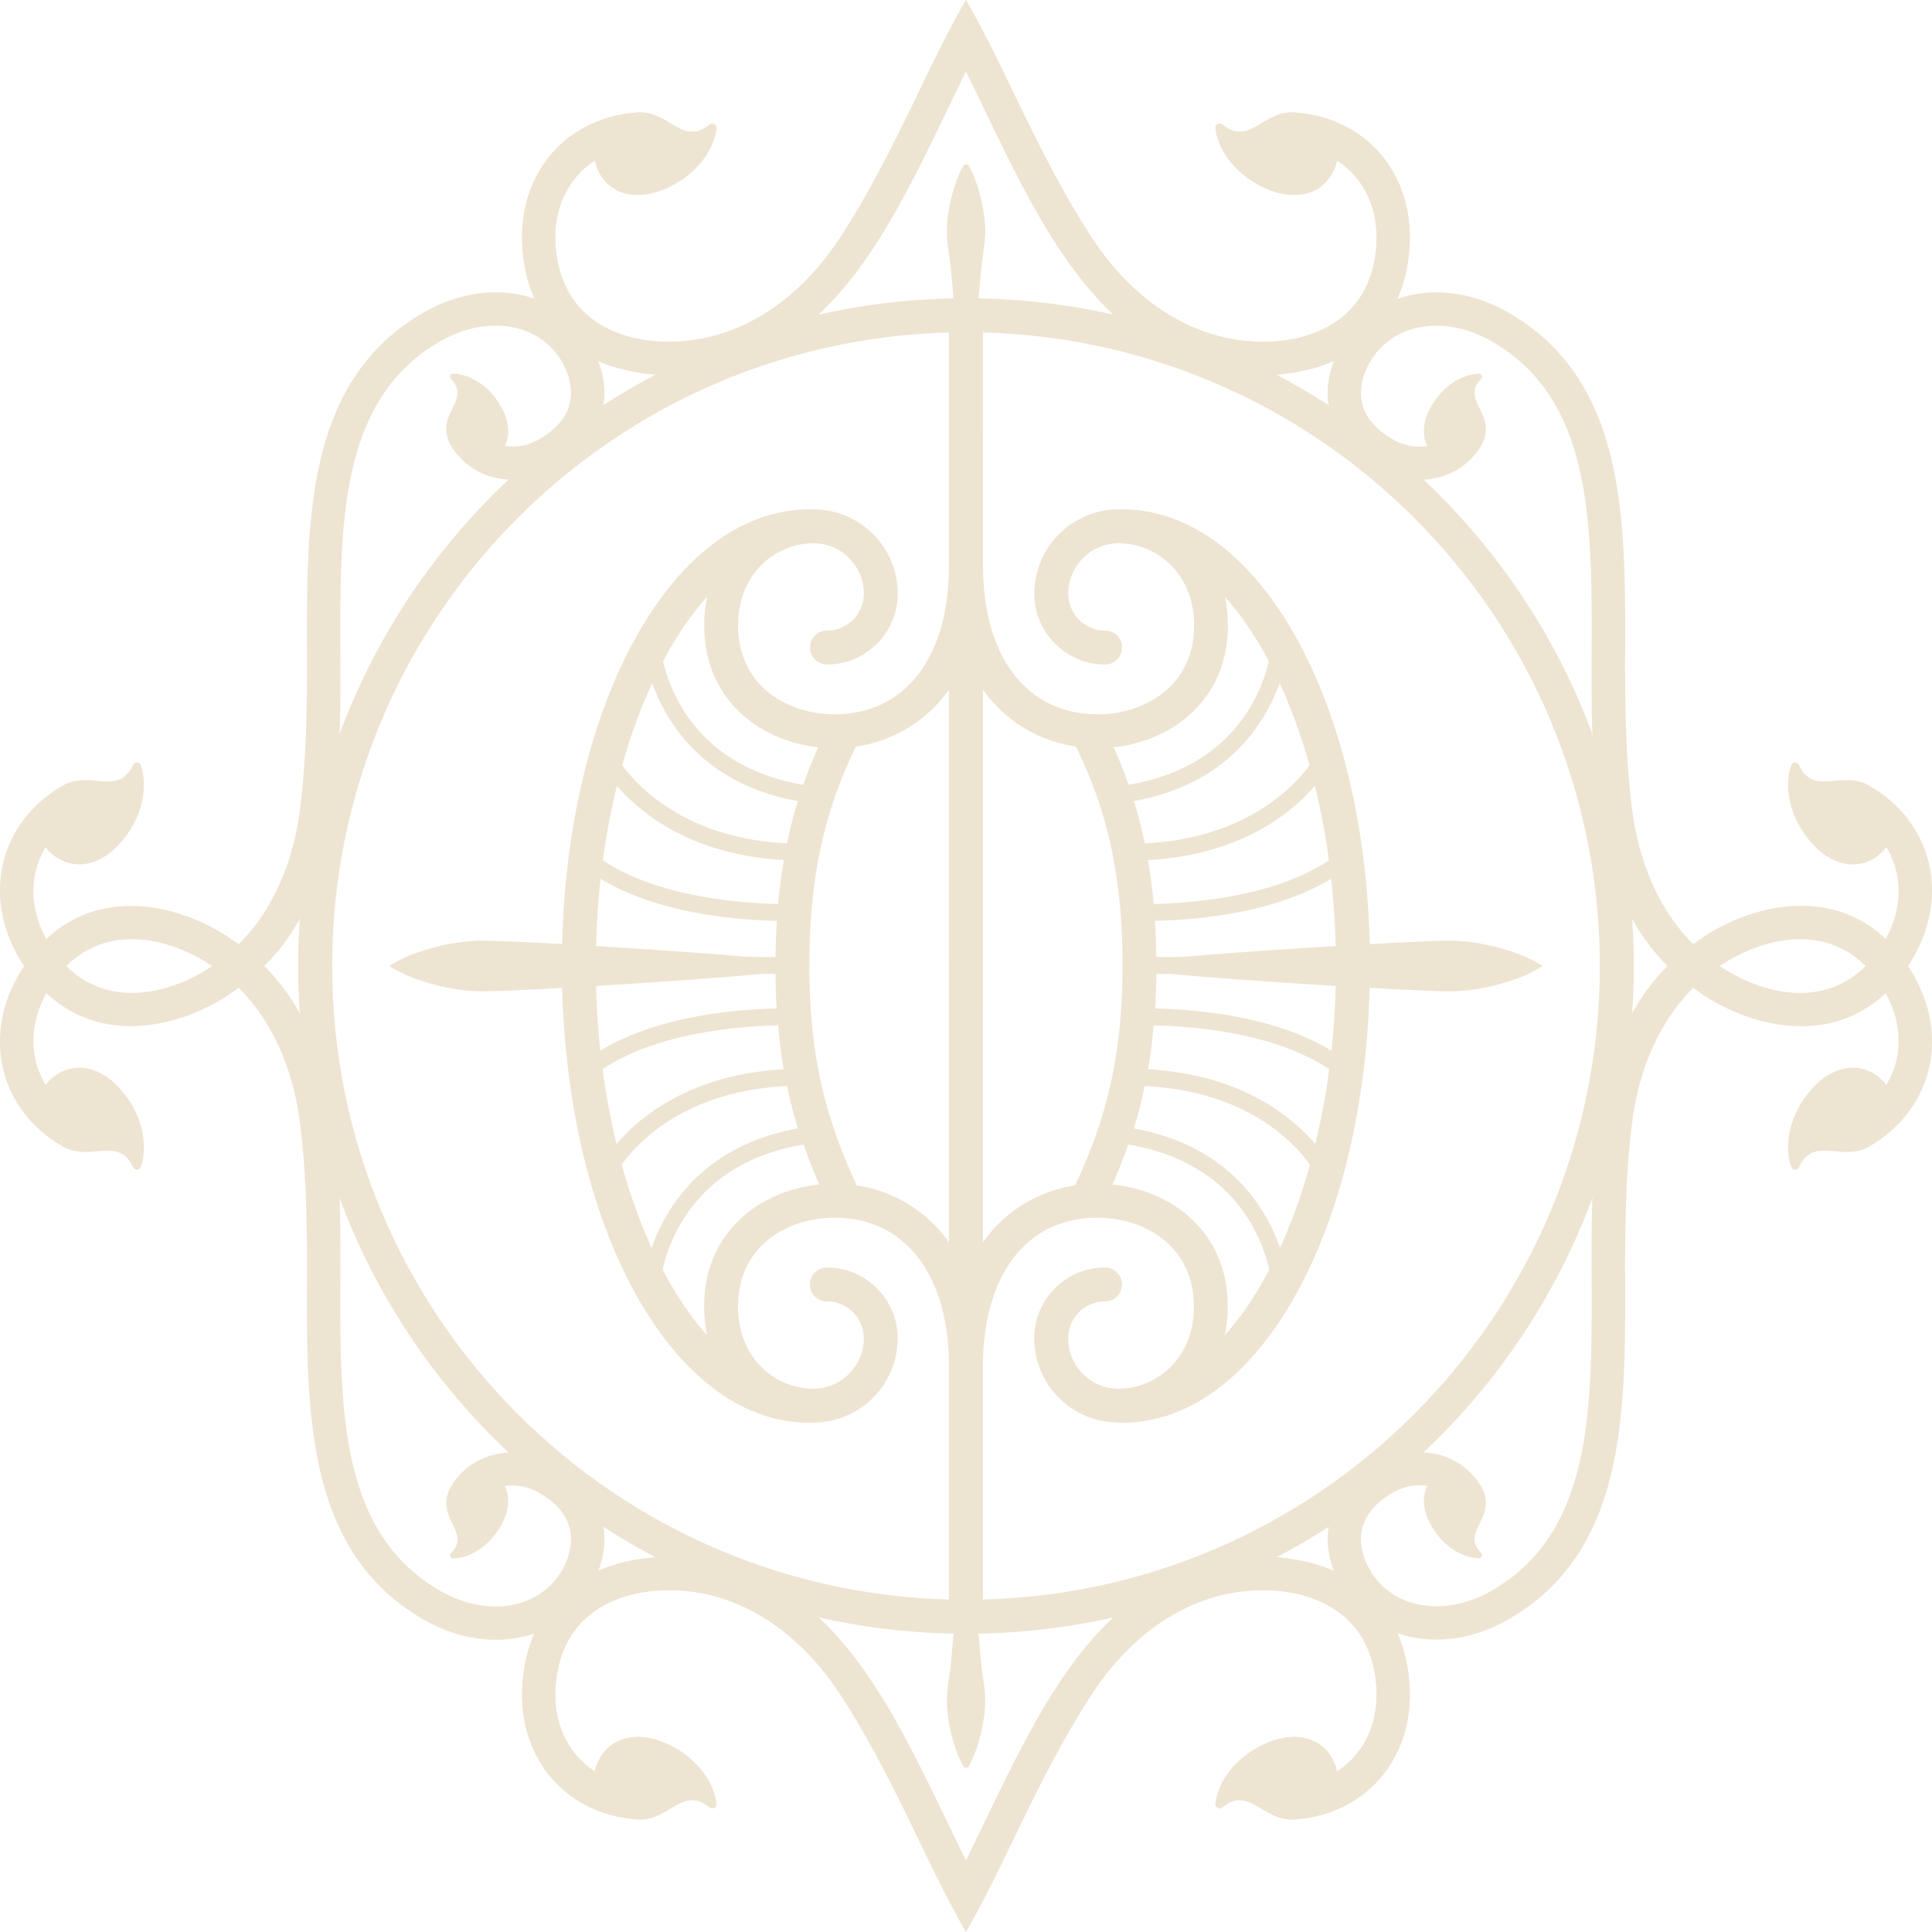 <svg width="433" height="433" fill="none" xmlns="http://www.w3.org/2000/svg"><g opacity=".3" clip-path="url(#a)" fill="#C7A568"><path fill-rule="evenodd" clip-rule="evenodd" d="M45.26 217.947c-11.113 6.36-26.063 7.852-34.651-7.118-4.156-7.256-4.042-14.902-.367-20.941.275.345.55.712.895 1.033 4.501 4.363 10.632 3.399 15.156-1.262 5.787-5.947 6.935-13.456 5.259-18.163-.276-.803-1.378-.803-1.745-.046-3.284 7.095-9.484 1.103-15.662 4.57-13.984 8.013-18.187 24.201-9.989 38.482 11.321 19.747 31.208 17.658 44.825 9.874a35.153 35.153 0 0 0 3.422-2.227c24.02-16.372 23.973-46.634 23.882-75.956-.092-29.183-.207-56.76 22.435-69.733 10.563-6.038 22.275-4.04 27.258 4.684 1.86 3.261 5.098 11.458-5.167 17.313-2.687 1.539-5.374 1.883-7.67 1.47 1.102-2.182.988-4.96-.275-7.67-2.618-5.625-7.533-8.449-11.276-8.518-.643 0-.941.758-.505 1.217 4.593 4.73-3.444 7.6-.344 14.305.115.252.252.46.39.689 0 .023 0 .069.023.092.023.045.069.068.092.114.367.62.758 1.194 1.217 1.654 4.891 6.084 14.237 7.6 22.045 3.122 10.816-6.2 13.939-16.991 7.922-27.484-7.095-12.4-23.193-15.59-37.43-7.44-26.408 15.109-26.293 46.175-26.201 76.231.045 12.537-.161 24.729-1.654 35.751-1.952 14.511-8.772 28.425-21.884 35.934"/><path fill-rule="evenodd" clip-rule="evenodd" d="M152.547 76.506c-12.791.873-26.868-4.34-28.039-21.537-.574-8.358 2.871-15.154 8.841-19.012.092.436.184.895.345 1.332 2.135 5.9 8.083 7.692 14.191 5.487 7.808-2.824 12.125-9.07 12.676-14.029.092-.85-.896-1.331-1.562-.803-6.062 4.936-9.024-3.169-16.097-2.733-16.075 1.08-26.936 13.8-25.811 30.24 1.538 22.708 20.346 29.528 35.984 28.495a38.073 38.073 0 0 0 4.041-.505c28.751-4.225 41.955-31.457 54.699-57.862a955.144 955.144 0 0 1 4.685-9.644V0c-4.088 7.118-7.762 14.764-11.413 22.341-5.442 11.297-10.976 22.158-17.131 31.434-8.106 12.192-20.322 21.721-35.409 22.731Z"/><path fill-rule="evenodd" clip-rule="evenodd" d="M280.43 76.506c12.791.873 26.89-4.34 28.039-21.537.551-8.358-2.871-15.154-8.841-19.012-.092.436-.184.895-.345 1.332-2.135 5.9-8.083 7.692-14.191 5.487-7.808-2.824-12.125-9.07-12.676-14.029-.092-.85.896-1.331 1.561-.803 6.063 4.936 9.025-3.169 16.098-2.733 16.074 1.08 26.936 13.8 25.811 30.24-1.539 22.708-20.346 29.528-35.984 28.495a38.092 38.092 0 0 1-4.042-.505c-28.75-4.225-41.954-31.457-54.699-57.862a955.231 955.231 0 0 0-4.684-9.644V0c4.087 7.118 7.762 14.764 11.413 22.341 5.442 11.297 10.976 22.158 17.13 31.434 8.107 12.192 20.323 21.721 35.41 22.731Z"/><path fill-rule="evenodd" clip-rule="evenodd" d="M387.739 217.947c11.114 6.36 26.063 7.852 34.652-7.118 4.156-7.256 4.041-14.902.367-20.941-.275.345-.551.712-.895 1.033-4.501 4.363-10.632 3.399-15.156-1.262-5.787-5.947-6.935-13.456-5.259-18.163.276-.803 1.378-.803 1.745-.046 3.284 7.095 9.484 1.103 15.661 4.57 13.985 8.036 18.188 24.201 9.99 38.505-11.321 19.747-31.208 17.658-44.825 9.874a35.078 35.078 0 0 1-3.422-2.228c-24.02-16.371-23.974-46.633-23.882-75.955.092-29.183.207-56.76-22.435-69.733-10.563-6.038-22.275-4.04-27.258 4.684-1.86 3.261-5.098 11.458 5.167 17.313 2.687 1.539 5.373 1.883 7.693 1.47-1.103-2.182-.988-4.96.275-7.67 2.618-5.625 7.532-8.449 11.275-8.518.643 0 .942.758.506 1.217-4.593 4.73 3.444 7.6.344 14.305-.115.252-.253.459-.39.689 0 .023 0 .068-.023.091-.023.046-.069.069-.092.115-.368.62-.758 1.194-1.217 1.653-4.891 6.085-14.238 7.601-22.045 3.123-10.839-6.2-13.939-16.991-7.923-27.484 7.096-12.4 23.194-15.59 37.431-7.44 26.408 15.109 26.293 46.175 26.201 76.231-.046 12.537.161 24.729 1.654 35.751 1.952 14.511 8.772 28.425 21.884 35.934"/><path fill-rule="evenodd" clip-rule="evenodd" d="M280.43 76.506c12.791.873 26.89-4.34 28.039-21.537.551-8.358-2.871-15.154-8.841-19.012-.092.436-.184.895-.345 1.332-2.135 5.9-8.083 7.692-14.191 5.487-7.808-2.824-12.125-9.07-12.676-14.029-.092-.85.896-1.331 1.561-.803 6.063 4.936 9.025-3.169 16.098-2.733 16.074 1.08 26.936 13.8 25.811 30.24-1.539 22.708-20.346 29.528-35.984 28.495a38.092 38.092 0 0 1-4.042-.505c-28.75-4.225-41.954-31.457-54.699-57.862a955.231 955.231 0 0 0-4.684-9.644V0c4.087 7.118 7.762 14.764 11.413 22.341 5.442 11.297 10.976 22.158 17.13 31.434 8.107 12.192 20.323 21.721 35.41 22.731Z"/><path fill-rule="evenodd" clip-rule="evenodd" d="M152.547 76.506c-12.791.873-26.868-4.34-28.039-21.537-.574-8.358 2.871-15.154 8.841-19.012.092.436.184.895.345 1.332 2.135 5.9 8.083 7.692 14.191 5.487 7.808-2.824 12.125-9.07 12.676-14.029.092-.85-.896-1.331-1.562-.803-6.062 4.936-9.024-3.169-16.097-2.733-16.075 1.08-26.936 13.8-25.811 30.24 1.538 22.708 20.346 29.528 35.984 28.495a38.073 38.073 0 0 0 4.041-.505c28.751-4.225 41.955-31.457 54.699-57.862a955.144 955.144 0 0 1 4.685-9.644V0c-4.088 7.118-7.762 14.764-11.413 22.341-5.442 11.297-10.976 22.158-17.131 31.434-8.106 12.192-20.322 21.721-35.409 22.731Z"/><path d="M316.943 116.068C291.246 90.375 255.722 74.463 216.5 74.463s-74.746 15.889-100.442 41.605c-25.697 25.694-41.61 61.214-41.61 100.432 0 39.217 15.89 74.738 41.61 100.432 25.696 25.693 61.22 41.605 100.442 41.605 39.222 0 74.746-15.889 100.442-41.605 25.697-25.717 41.61-61.215 41.61-100.432 0-39.218-15.89-74.738-41.609-100.432ZM216.5 66.84c41.334 0 78.765 16.761 105.839 43.832 27.074 27.094 43.837 64.498 43.837 105.828s-16.763 78.756-43.837 105.828c-27.097 27.094-64.505 43.832-105.839 43.832s-78.765-16.761-105.839-43.832C83.564 295.233 66.824 257.83 66.824 216.5s16.763-78.757 43.837-105.828C137.758 83.578 175.166 66.84 216.5 66.84Z"/><path fill-rule="evenodd" clip-rule="evenodd" d="m214.158 70.812-.092-.827c-.344-2.847-.597-5.878-.873-8.908-.229-3.031-.941-6.062-.987-8.91 0-2.847.436-5.487.987-7.76.575-2.273 1.218-4.18 1.838-5.488.597-1.332 1.079-2.09 1.079-2.09h.827s.482.758 1.056 2.09c.62 1.332 1.263 3.215 1.837 5.488.528 2.273.987 4.936.987 7.76-.069 2.848-.757 5.879-.987 8.91-.276 3.03-.528 6.061-.873 8.908l-.092.827M45.26 215.076c-11.113-6.36-26.063-7.852-34.651 7.118-4.156 7.256-4.042 14.902-.367 20.941a7.53 7.53 0 0 1 .895-1.033c4.501-4.363 10.632-3.399 15.156 1.262 5.787 5.947 6.935 13.456 5.259 18.163-.276.803-1.378.826-1.745.046-3.284-7.095-9.484-1.103-15.662-4.57-13.984-8.013-18.187-24.201-9.989-38.482 11.321-19.747 31.208-17.658 44.825-9.874a35.153 35.153 0 0 1 3.422 2.227c24.02 16.372 23.973 46.634 23.882 75.956-.092 29.183-.207 56.76 22.435 69.733 10.563 6.038 22.275 4.041 27.258-4.685 1.86-3.26 5.098-11.457-5.167-17.312-2.687-1.539-5.374-1.883-7.67-1.47 1.102 2.182.988 4.96-.275 7.669-2.618 5.626-7.533 8.45-11.276 8.519-.643 0-.941-.758-.505-1.217 4.593-4.73-3.444-7.577-.344-14.305.115-.252.252-.459.39-.689 0-.023 0-.069.023-.091.023-.046.069-.069.092-.115.367-.62.758-1.194 1.217-1.654 4.891-6.084 14.237-7.577 22.045-3.122 10.816 6.199 13.939 16.991 7.922 27.484-7.095 12.399-23.193 15.591-37.43 7.44-26.408-15.109-26.293-46.175-26.201-76.231.045-12.537-.161-24.729-1.654-35.751-1.952-14.511-8.772-28.425-21.884-35.934"/><path fill-rule="evenodd" clip-rule="evenodd" d="M152.547 356.494c-12.791-.873-26.868 4.339-28.039 21.537-.574 8.358 2.871 15.178 8.841 18.989.092-.436.184-.872.345-1.332 2.135-5.901 8.083-7.692 14.191-5.487 7.808 2.824 12.125 9.069 12.676 14.029.092.849-.896 1.332-1.562.803-6.062-4.936-9.024 3.169-16.097 2.733-16.075-1.079-26.936-13.8-25.811-30.24 1.538-22.708 20.346-29.551 35.984-28.495 1.378.092 2.732.253 4.041.506 28.751 4.224 41.955 31.456 54.699 57.861a942.914 942.914 0 0 0 4.685 9.644v15.935c-4.088-7.118-7.762-14.764-11.413-22.341-5.442-11.297-10.976-22.157-17.131-31.434-8.106-12.192-20.322-21.721-35.409-22.731"/><path fill-rule="evenodd" clip-rule="evenodd" d="M280.43 356.494c12.791-.873 26.89 4.339 28.039 21.537.551 8.358-2.871 15.178-8.841 18.989-.092-.436-.184-.872-.345-1.332-2.135-5.901-8.083-7.692-14.191-5.487-7.808 2.824-12.125 9.069-12.676 14.029-.092.849.896 1.332 1.561.803 6.063-4.936 9.025 3.169 16.098 2.733 16.074-1.079 26.936-13.8 25.811-30.24-1.539-22.708-20.346-29.551-35.984-28.495a32.89 32.89 0 0 0-4.042.506c-28.75 4.224-41.954 31.456-54.699 57.861a943 943 0 0 1-4.684 9.644v15.935c4.087-7.118 7.762-14.764 11.413-22.341 5.442-11.297 10.976-22.157 17.13-31.434 8.107-12.192 20.323-21.721 35.41-22.731"/><path fill-rule="evenodd" clip-rule="evenodd" d="M387.739 215.076c11.114-6.36 26.063-7.852 34.652 7.118 4.156 7.256 4.041 14.902.367 20.941a7.525 7.525 0 0 0-.895-1.033c-4.501-4.363-10.632-3.399-15.156 1.262-5.787 5.947-6.935 13.456-5.259 18.163.276.803 1.378.826 1.745.046 3.284-7.095 9.484-1.103 15.661-4.57 13.985-8.036 18.188-24.224 9.99-38.528-11.321-19.747-31.208-17.657-44.825-9.874a35.078 35.078 0 0 0-3.422 2.228c-24.02 16.371-23.974 46.634-23.882 75.955.092 29.183.207 56.76-22.435 69.733-10.563 6.038-22.275 4.041-27.258-4.684-1.86-3.261-5.098-11.458 5.167-17.313 2.687-1.538 5.373-1.883 7.693-1.47-1.103 2.182-.988 4.96.275 7.669 2.618 5.626 7.532 8.45 11.275 8.519.643 0 .942-.758.506-1.217-4.593-4.73 3.444-7.577.344-14.305-.115-.252-.253-.459-.39-.689 0-.023 0-.068-.023-.091-.023-.046-.069-.069-.092-.115-.368-.62-.758-1.194-1.217-1.653-4.891-6.085-14.238-7.578-22.045-3.123-10.839 6.199-13.939 16.991-7.923 27.484 7.096 12.399 23.194 15.591 37.431 7.44 26.408-15.109 26.293-46.175 26.201-76.231-.046-12.537.161-24.729 1.654-35.75 1.952-14.512 8.772-28.426 21.884-35.935"/><path fill-rule="evenodd" clip-rule="evenodd" d="M280.43 356.494c12.791-.873 26.89 4.339 28.039 21.537.551 8.358-2.871 15.178-8.841 18.989-.092-.436-.184-.872-.345-1.332-2.135-5.901-8.083-7.692-14.191-5.487-7.808 2.824-12.125 9.069-12.676 14.029-.092.849.896 1.332 1.561.803 6.063-4.936 9.025 3.169 16.098 2.733 16.074-1.079 26.936-13.8 25.811-30.24-1.539-22.708-20.346-29.551-35.984-28.495a32.89 32.89 0 0 0-4.042.506c-28.75 4.224-41.954 31.456-54.699 57.861a943 943 0 0 1-4.684 9.644v15.935c4.087-7.118 7.762-14.764 11.413-22.341 5.442-11.297 10.976-22.157 17.13-31.434 8.107-12.192 20.323-21.721 35.41-22.731"/><path fill-rule="evenodd" clip-rule="evenodd" d="M152.547 356.494c-12.791-.873-26.868 4.339-28.039 21.537-.574 8.358 2.871 15.178 8.841 18.989.092-.436.184-.872.345-1.332 2.135-5.901 8.083-7.692 14.191-5.487 7.808 2.824 12.125 9.069 12.676 14.029.092.849-.896 1.332-1.562.803-6.062-4.936-9.024 3.169-16.097 2.733-16.075-1.079-26.936-13.8-25.811-30.24 1.538-22.708 20.346-29.551 35.984-28.495 1.378.092 2.732.253 4.041.506 28.751 4.224 41.955 31.456 54.699 57.861a942.914 942.914 0 0 0 4.685 9.644v15.935c-4.088-7.118-7.762-14.764-11.413-22.341-5.442-11.297-10.976-22.157-17.131-31.434-8.106-12.192-20.322-21.721-35.409-22.731m61.611 5.717-.092.827c-.344 2.847-.597 5.878-.873 8.908-.229 3.031-.941 6.062-.987 8.909 0 2.848.436 5.488.987 7.761.575 2.273 1.218 4.156 1.838 5.488.597 1.332 1.079 2.089 1.079 2.089h.827s.482-.757 1.056-2.089c.62-1.332 1.263-3.215 1.837-5.488.528-2.273.987-4.936.987-7.761-.069-2.847-.757-5.878-.987-8.909-.276-3.03-.528-6.061-.873-8.908l-.092-.827m-92.933-145.803c0-57.311 24.341-102.222 55.434-102.222a3.817 3.817 0 0 1 3.812 3.811c0 2.113-1.7 3.789-3.812 3.789-12.538 0-24.135 10.171-32.769 26.451 1.768 7.485 8.313 23.765 31.437 27.668a108.553 108.553 0 0 1 5.947-13.823 3.806 3.806 0 0 1 5.121-1.63 3.788 3.788 0 0 1 2.067 3.375c0 .597-.138 1.194-.436 1.745-7.854 15.178-11.344 30.883-11.344 50.836 0 22.387 4.546 36.508 11.367 50.859a3.795 3.795 0 0 1-1.792 5.052c-1.883.895-4.156.091-5.074-1.791a148.158 148.158 0 0 1-5.81-13.984c-23.538 3.927-29.945 20.734-31.575 28.036 8.634 16.44 20.277 26.703 32.861 26.703 2.089 0 3.812 1.7 3.812 3.812s-1.7 3.789-3.812 3.789c-31.07 0-55.434-45.004-55.434-102.476Zm8.68-19.448c-.643 5.695-.987 11.573-1.056 17.543h40.255c.023-2.779.137-5.465.298-8.083-12.538-.344-27.9-2.457-39.497-9.437v-.023Zm39.773 5.672c.298-3.376.735-6.659 1.286-9.851-20.576-1.125-32.011-10.378-37.408-16.646a159.782 159.782 0 0 0-3.146 16.715c11.528 7.623 28.199 9.483 39.268 9.782Zm-40.829 15.682c.069 5.855.39 11.618.987 17.198 11.597-7.026 26.982-9.139 39.52-9.483-.16-2.457-.229-5.051-.252-7.738h-40.255v.023Zm1.492 21.331c.781 5.809 1.814 11.412 3.123 16.762 5.351-6.269 16.81-15.591 37.477-16.739-.551-3.1-.942-6.406-1.24-9.85-11.092.298-27.809 2.158-39.337 9.804l-.023.023Zm11.115-86.54c-2.572 5.602-4.846 11.779-6.706 18.437 3.927 5.304 14.812 16.418 36.926 17.497a98.696 98.696 0 0 1 2.434-9.483c-21.035-3.766-29.417-17.405-32.654-26.451Zm32.654 99.811c-.942-3.007-1.723-6.199-2.434-9.482-22.505 1.079-33.252 12.307-37.041 17.611 1.861 6.727 4.111 12.973 6.706 18.644 3.169-9.047 11.527-22.938 32.769-26.75v-.023Z"/><path fill-rule="evenodd" clip-rule="evenodd" d="M212.688 216.018v-61.467c-6.636 9.322-16.557 13.134-25.65 13.134-14.513 0-29.21-9.437-29.21-27.508 0-16.899 12.607-26.015 24.479-26.015 10.426 0 18.899 8.473 18.899 18.897 0 8.749-7.118 15.866-15.867 15.866a3.797 3.797 0 0 1-3.789-3.811 3.778 3.778 0 0 1 3.789-3.789c4.569 0 8.266-3.719 8.266-8.266 0-6.222-5.074-11.296-11.298-11.296-8.198 0-16.878 6.452-16.878 18.414 0 13.662 11.206 19.908 21.609 19.908 15.845 0 25.65-12.79 25.65-33.386V67.253h7.601v148.765c0 2.089-1.699 3.788-3.812 3.788a3.792 3.792 0 0 1-3.789-3.788Z"/><path fill-rule="evenodd" clip-rule="evenodd" d="M212.688 365.747v-59.446c0-20.596-9.828-33.386-25.673-33.386-10.403 0-21.609 6.223-21.609 19.908 0 11.962 8.703 18.414 16.878 18.414 6.224 0 11.299-5.074 11.299-11.296 0-4.57-3.721-8.266-8.267-8.266a3.798 3.798 0 0 1-3.812-3.789 3.818 3.818 0 0 1 3.812-3.812c8.749 0 15.867 7.118 15.867 15.867 0 10.424-8.473 18.874-18.899 18.874-11.872 0-24.479-9.116-24.479-26.015 0-18.048 14.697-27.508 29.21-27.508 9.093 0 19.037 3.789 25.673 13.134v-61.467a3.777 3.777 0 0 1 3.789-3.788 3.792 3.792 0 0 1 3.789 3.788v148.742m86.779-149.316c0-57.311-24.341-102.222-55.434-102.222a3.797 3.797 0 0 0-3.789 3.811 3.778 3.778 0 0 0 3.789 3.789c12.538 0 24.135 10.171 32.769 26.451-1.768 7.485-8.313 23.765-31.437 27.668-1.654-4.707-3.582-9.276-5.948-13.823a3.806 3.806 0 0 0-5.121-1.63 3.789 3.789 0 0 0-2.066 3.375c0 .597.138 1.194.436 1.745 7.854 15.178 11.344 30.883 11.344 50.836 0 22.387-4.547 36.508-11.367 50.859a3.794 3.794 0 0 0 1.791 5.052 3.802 3.802 0 0 0 5.052-1.791 148.158 148.158 0 0 0 5.81-13.984c23.538 3.927 29.944 20.734 31.598 28.036-8.635 16.44-20.277 26.703-32.884 26.703-2.09 0-3.789 1.7-3.789 3.812a3.778 3.778 0 0 0 3.789 3.789c31.07 0 55.434-45.004 55.434-102.476m-8.68-19.448a181.82 181.82 0 0 1 1.056 17.543h-40.255a152.67 152.67 0 0 0-.298-8.083c12.538-.344 27.9-2.457 39.497-9.437v-.023Zm-39.773 5.672a120.237 120.237 0 0 0-1.286-9.851c20.575-1.125 32.011-10.378 37.408-16.646a160.042 160.042 0 0 1 3.146 16.715c-11.528 7.623-28.2 9.483-39.268 9.782Zm40.829 15.682c-.069 5.855-.39 11.618-.987 17.198-11.597-7.026-26.982-9.139-39.521-9.483.161-2.457.23-5.051.276-7.738h40.255l-.023.023Zm-1.493 21.331a154.702 154.702 0 0 1-3.123 16.762c-5.35-6.269-16.809-15.591-37.476-16.739.551-3.1.941-6.406 1.24-9.85 11.091.298 27.809 2.158 39.336 9.804l.023.023Zm-11.114-86.54c2.572 5.602 4.845 11.779 6.705 18.437-3.926 5.304-14.811 16.418-36.925 17.497a106.317 106.317 0 0 0-2.434-9.483c21.012-3.766 29.416-17.405 32.654-26.451Zm-32.654 99.811c.941-3.007 1.722-6.199 2.411-9.482 22.504 1.079 33.228 12.307 37.04 17.611-1.86 6.727-4.11 12.973-6.705 18.644-3.169-9.047-11.528-22.938-32.769-26.75l.023-.023Z"/><path fill-rule="evenodd" clip-rule="evenodd" d="M220.289 225.799v-71.248c6.637 9.322 16.626 13.134 25.696 13.134 14.513 0 29.21-9.437 29.21-27.508 0-16.899-12.607-26.015-24.479-26.015-10.426 0-18.899 8.473-18.899 18.897 0 8.749 7.118 15.866 15.868 15.866a3.798 3.798 0 0 0 3.789-3.811c0-2.112-1.7-3.789-3.789-3.789-4.57 0-8.267-3.719-8.267-8.266 0-6.222 5.075-11.296 11.298-11.296 8.198 0 16.901 6.452 16.901 18.414 0 13.662-11.206 19.908-21.609 19.908-15.845 0-25.696-12.79-25.696-33.386V67.253h-7.601v158.546a3.792 3.792 0 0 0 3.789 3.789 3.792 3.792 0 0 0 3.789-3.789Z"/><path fill-rule="evenodd" clip-rule="evenodd" d="M220.289 365.747v-59.446c0-20.596 9.828-33.386 25.673-33.386 10.403 0 21.609 6.223 21.609 19.908 0 11.962-8.703 18.414-16.878 18.414-6.223 0-11.298-5.074-11.298-11.296 0-4.57 3.72-8.266 8.267-8.266 2.112 0 3.812-1.7 3.812-3.789 0-2.089-1.7-3.812-3.812-3.812-8.75 0-15.868 7.118-15.868 15.867 0 10.424 8.473 18.874 18.899 18.874 11.872 0 24.479-9.116 24.479-26.015 0-18.048-14.697-27.508-29.21-27.508-9.093 0-19.036 3.789-25.673 13.134v-61.467a3.777 3.777 0 0 0-3.789-3.788 3.792 3.792 0 0 0-3.789 3.788v148.742m38.9-148.65c11.872 1.929 61.29 4.914 72.909 5.143 3.766 0 7.28-.574 10.311-1.308 3.008-.781 5.534-1.608 7.28-2.434 1.331-.597 2.434-1.217 3.651-1.952a29.226 29.226 0 0 0-3.651-1.952c-1.746-.826-4.272-1.653-7.28-2.434-3.031-.711-6.545-1.308-10.311-1.308-11.688.229-61.014 3.214-72.909 5.143m-70.245 1.102c-11.872 1.929-61.267 4.914-72.909 5.143-3.766 0-7.28-.574-10.311-1.308-3.008-.781-5.534-1.608-7.28-2.434-1.331-.597-2.434-1.217-3.65-1.952a29.172 29.172 0 0 1 3.65-1.952c1.746-.826 4.272-1.653 7.28-2.434 3.031-.711 6.545-1.308 10.311-1.308 11.665.229 61.014 3.214 72.909 5.143"/></g><defs><clipPath id="a"><path fill="#fff" transform="rotate(90 216.5 216.5)" d="M0 0h433v433H0z"/></clipPath></defs></svg>